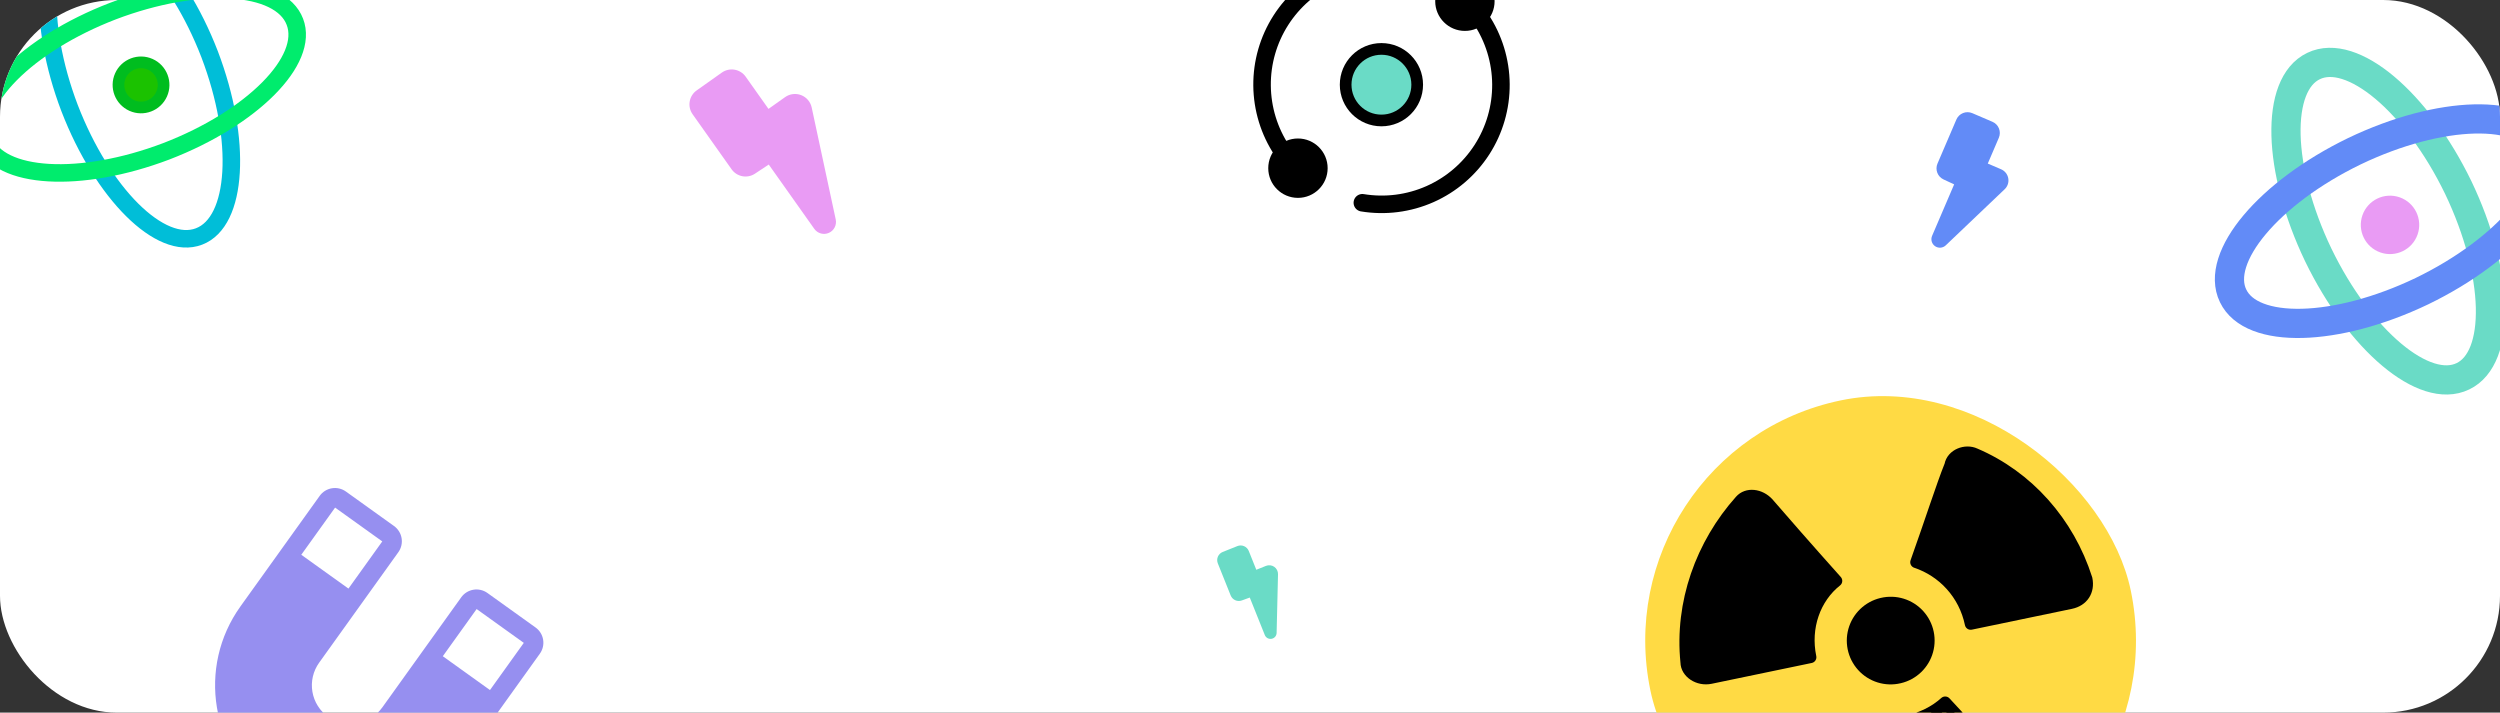 <svg width="428" height="122" viewBox="0 0 428 122" fill="none" xmlns="http://www.w3.org/2000/svg">
<rect x="0" y="0" width="428" height="122" fill="#333333" stroke="none"/>
<g clip-path="url(#clip0_601_2224)">
<rect width="428" height="122" rx="20" fill="white"/>
<path d="M340.309 28.001L342.588 28.978C342.904 29.114 343.182 29.326 343.395 29.595C343.609 29.864 343.753 30.182 343.814 30.52C343.875 30.859 343.851 31.207 343.744 31.534C343.637 31.861 343.451 32.156 343.202 32.393L333.11 42.006C332.867 42.236 332.553 42.375 332.22 42.401C331.886 42.426 331.555 42.335 331.28 42.145C331.006 41.954 330.806 41.674 330.713 41.353C330.62 41.032 330.641 40.689 330.772 40.382L334.551 31.565L332.725 30.715C332.236 30.485 331.855 30.076 331.664 29.571C331.472 29.067 331.483 28.508 331.696 28.012L334.931 20.466C335.148 19.959 335.558 19.559 336.07 19.354C336.582 19.15 337.154 19.157 337.661 19.374L341.111 20.853C341.618 21.07 342.018 21.48 342.222 21.992C342.427 22.504 342.42 23.076 342.203 23.583L340.309 28.001Z" fill="#628BF7"/>
<path d="M215.078 97.543L216.739 96.878C216.969 96.786 217.219 96.752 217.465 96.78C217.712 96.808 217.948 96.897 218.151 97.038C218.355 97.18 218.521 97.37 218.633 97.591C218.745 97.812 218.801 98.058 218.796 98.305L218.557 108.358C218.551 108.599 218.462 108.831 218.305 109.014C218.148 109.196 217.932 109.32 217.695 109.363C217.458 109.405 217.213 109.365 217.002 109.249C216.791 109.132 216.626 108.947 216.536 108.723L213.962 102.3L212.597 102.798C212.231 102.931 211.828 102.916 211.472 102.757C211.117 102.598 210.838 102.307 210.693 101.945L208.49 96.447C208.342 96.078 208.347 95.665 208.503 95.299C208.66 94.933 208.955 94.645 209.325 94.497L211.838 93.49C212.208 93.342 212.62 93.346 212.986 93.503C213.352 93.659 213.641 93.955 213.789 94.324L215.078 97.543Z" fill="#6ADBC6"/>
<path d="M131.565 18.643L134.412 16.626C134.807 16.347 135.265 16.17 135.745 16.111C136.226 16.052 136.713 16.113 137.164 16.289C137.614 16.465 138.014 16.749 138.328 17.118C138.642 17.486 138.859 17.926 138.961 18.399L143.077 37.573C143.174 38.033 143.11 38.512 142.896 38.931C142.681 39.349 142.329 39.68 141.898 39.869C141.468 40.058 140.985 40.093 140.532 39.968C140.079 39.843 139.682 39.566 139.41 39.183L131.61 28.17L129.246 29.736C128.613 30.154 127.841 30.309 127.095 30.169C126.349 30.028 125.686 29.603 125.248 28.983L118.572 19.557C118.123 18.924 117.945 18.139 118.076 17.374C118.206 16.609 118.635 15.928 119.268 15.479L123.578 12.427C124.211 11.978 124.997 11.8 125.761 11.931C126.526 12.061 127.208 12.49 127.656 13.123L131.565 18.643Z" fill="#E99BF4"/>
<path d="M236.5 20.625C239.883 20.625 242.625 17.883 242.625 14.5C242.625 11.117 239.883 8.375 236.5 8.375C233.117 8.375 230.375 11.117 230.375 14.5C230.375 17.883 233.117 20.625 236.5 20.625Z" fill="#6ADBC6" stroke="black" stroke-width="2" stroke-linecap="round" stroke-linejoin="round"/>
<path d="M250.792 4.292C253.047 4.292 254.875 2.463 254.875 0.208C254.875 -2.047 253.047 -3.875 250.792 -3.875C248.536 -3.875 246.708 -2.047 246.708 0.208C246.708 2.463 248.536 4.292 250.792 4.292Z" fill="black" stroke="black" stroke-width="2" stroke-linecap="round" stroke-linejoin="round"/>
<path d="M222.208 32.876C224.463 32.876 226.292 31.047 226.292 28.792C226.292 26.537 224.463 24.709 222.208 24.709C219.953 24.709 218.125 26.537 218.125 28.792C218.125 31.047 219.953 32.876 222.208 32.876Z" fill="black" stroke="black" stroke-width="2" stroke-linecap="round" stroke-linejoin="round"/>
<path d="M233.233 34.713C237.159 35.358 241.188 34.842 244.824 33.228C248.46 31.615 251.546 28.974 253.702 25.631C255.858 22.287 256.99 18.387 256.96 14.409C256.929 10.431 255.737 6.548 253.53 3.238" stroke="black" stroke-width="3" stroke-linecap="round" stroke-linejoin="round"/>
<path d="M239.562 -5.713C235.653 -6.31 231.654 -5.759 228.052 -4.126C224.45 -2.494 221.399 0.15 219.271 3.484C217.143 6.817 216.029 10.697 216.065 14.652C216.1 18.607 217.283 22.466 219.47 25.761" stroke="black" stroke-width="3" stroke-linecap="round" stroke-linejoin="round"/>
<g clip-path="url(#clip1_601_2224)">
<path d="M407.848 42.275C409.934 43.004 412.215 41.906 412.945 39.82C413.675 37.735 412.576 35.453 410.491 34.724C408.406 33.994 406.124 35.093 405.394 37.178C404.665 39.263 405.763 41.545 407.848 42.275Z" fill="#E99BF4" stroke="#E99BF4" stroke-width="2" stroke-linecap="round" stroke-linejoin="round"/>
<path d="M421.65 64.419C428.249 61.262 427.878 46.78 420.846 32.093C413.749 17.438 402.659 8.117 396.076 11.307C389.478 14.464 389.849 28.947 396.88 43.633C403.977 58.288 415.067 67.609 421.65 64.419Z" stroke="#6ADBC6" stroke-width="5" stroke-linecap="round" stroke-linejoin="round"/>
<path d="M414.633 49.846C429.288 42.749 438.609 31.659 435.419 25.076C432.262 18.478 417.78 18.849 403.093 25.88C388.438 32.977 379.117 44.068 382.307 50.65C385.464 57.248 399.947 56.877 414.633 49.846Z" stroke="#628BF7" stroke-width="5" stroke-linecap="round" stroke-linejoin="round"/>
</g>
<g clip-path="url(#clip2_601_2224)">
<path d="M22.57 18.064C24.518 18.934 26.802 18.06 27.672 16.112C28.541 14.164 27.667 11.88 25.719 11.01C23.771 10.14 21.487 11.015 20.617 12.963C19.748 14.911 20.622 17.195 22.57 18.064Z" fill="#1BC200" stroke="#00BD1F" stroke-width="2" stroke-linecap="round" stroke-linejoin="round"/>
<path d="M34.075 40.483C40.678 37.974 41.483 24.007 35.895 9.31C30.242 -5.363 20.317 -15.222 13.726 -12.681C7.123 -10.172 6.318 3.794 11.906 18.492C17.559 33.164 27.484 43.024 34.075 40.483Z" stroke="#00BED8" stroke-width="3" stroke-linecap="round" stroke-linejoin="round"/>
<path d="M28.491 25.895C43.164 20.242 53.023 10.317 50.482 3.726C47.974 -2.877 34.007 -3.682 19.31 1.907C4.637 7.56 -5.223 17.485 -2.681 24.075C-0.173 30.678 13.794 31.483 28.491 25.895Z" stroke="#00EC6D" stroke-width="3" stroke-linecap="round" stroke-linejoin="round"/>
</g>
<g clip-path="url(#clip3_601_2224)">
<circle cx="322.246" cy="102.816" r="63" transform="rotate(-11.748 322.246 102.816)" fill="#FFDA44"/>
<path d="M323.671 109.67L323.706 109.663" stroke="black" stroke-width="15" stroke-linecap="round" stroke-linejoin="round"/>
<path d="M302.693 86.15C301.309 84.65 299.11 84.392 297.953 85.706C291.283 93.17 287.654 103.219 288.692 113.371C288.706 115.155 290.775 116.512 292.831 116.085L309.965 112.522C308.896 107.382 310.711 102.357 314.395 99.446C309.272 93.719 305.048 88.878 302.693 86.15Z" fill="black" stroke="black" stroke-width="2" stroke-linecap="round" stroke-linejoin="round"/>
<path d="M354.512 103.256C356.568 102.829 357.653 101.173 357.226 99.117C354.131 89.394 347.138 81.553 338.117 77.709C336.532 76.966 334.205 77.808 333.876 79.664C332.461 83.175 330.517 89.299 328.031 96.251C332.642 97.795 336.309 101.679 337.378 106.819L354.512 103.256Z" fill="black" stroke="black" stroke-width="2" stroke-linecap="round" stroke-linejoin="round"/>
<path d="M313.81 139.605C313.138 141.532 314.251 143.446 316.107 143.775C325.871 146.034 336.151 143.896 344.206 137.931C345.776 136.89 346.034 134.691 344.65 133.192C342.295 130.464 338.071 125.623 333.019 120.238C329.406 123.492 323.923 124.632 319.312 123.089C316.826 130.041 314.882 136.165 313.81 139.605Z" fill="black" stroke="black" stroke-width="2" stroke-linecap="round" stroke-linejoin="round"/>
</g>
<g clip-path="url(#clip4_601_2224)">
<path d="M46.502 136.17C56.911 143.631 71.396 141.242 78.858 130.834L92.425 111.908C92.922 111.216 93.123 110.354 92.984 109.513C92.846 108.673 92.379 107.921 91.686 107.425L83.448 101.519C82.755 101.023 81.894 100.821 81.053 100.96C80.212 101.099 79.461 101.566 78.964 102.258L65.454 121.104C63.312 124.092 59.161 124.834 56.21 122.75L56.205 122.747C55.489 122.243 54.881 121.602 54.414 120.862C53.947 120.122 53.631 119.297 53.485 118.434C53.338 117.571 53.364 116.688 53.56 115.835C53.756 114.982 54.119 114.177 54.628 113.465L68.195 94.539C68.692 93.846 68.893 92.984 68.754 92.144C68.616 91.303 68.149 90.552 67.456 90.055L59.218 84.149C58.525 83.653 57.664 83.452 56.823 83.591C55.982 83.729 55.231 84.196 54.734 84.889L41.167 103.815C33.706 114.223 36.094 128.709 46.502 136.17ZM83.885 118.136L75.809 112.346L81.599 104.269L89.675 110.059L83.885 118.136ZM59.656 100.766L51.579 94.976L57.369 86.9L65.445 92.689L59.656 100.766Z" fill="#968FF0"/>
</g>
</g>
<defs>
<clipPath id="clip0_601_2224">
<rect width="428" height="122" rx="20" fill="white"/>
</clipPath>
<clipPath id="clip1_601_2224">
<rect width="61" height="61" fill="white" transform="translate(390.15 -1) rotate(19.289)"/>
</clipPath>
<clipPath id="clip2_601_2224">
<rect width="58.906" height="58.906" fill="white" transform="translate(9.011 -25) rotate(24.055)"/>
</clipPath>
<clipPath id="clip3_601_2224">
<rect x="274" y="77.102" width="84" height="84" rx="42" transform="rotate(-11.748 274 77.102)" fill="white"/>
</clipPath>
<clipPath id="clip4_601_2224">
<rect width="53" height="53" fill="white" transform="translate(67.075 152.955) rotate(-144.364)"/>
</clipPath>
</defs>
</svg>
